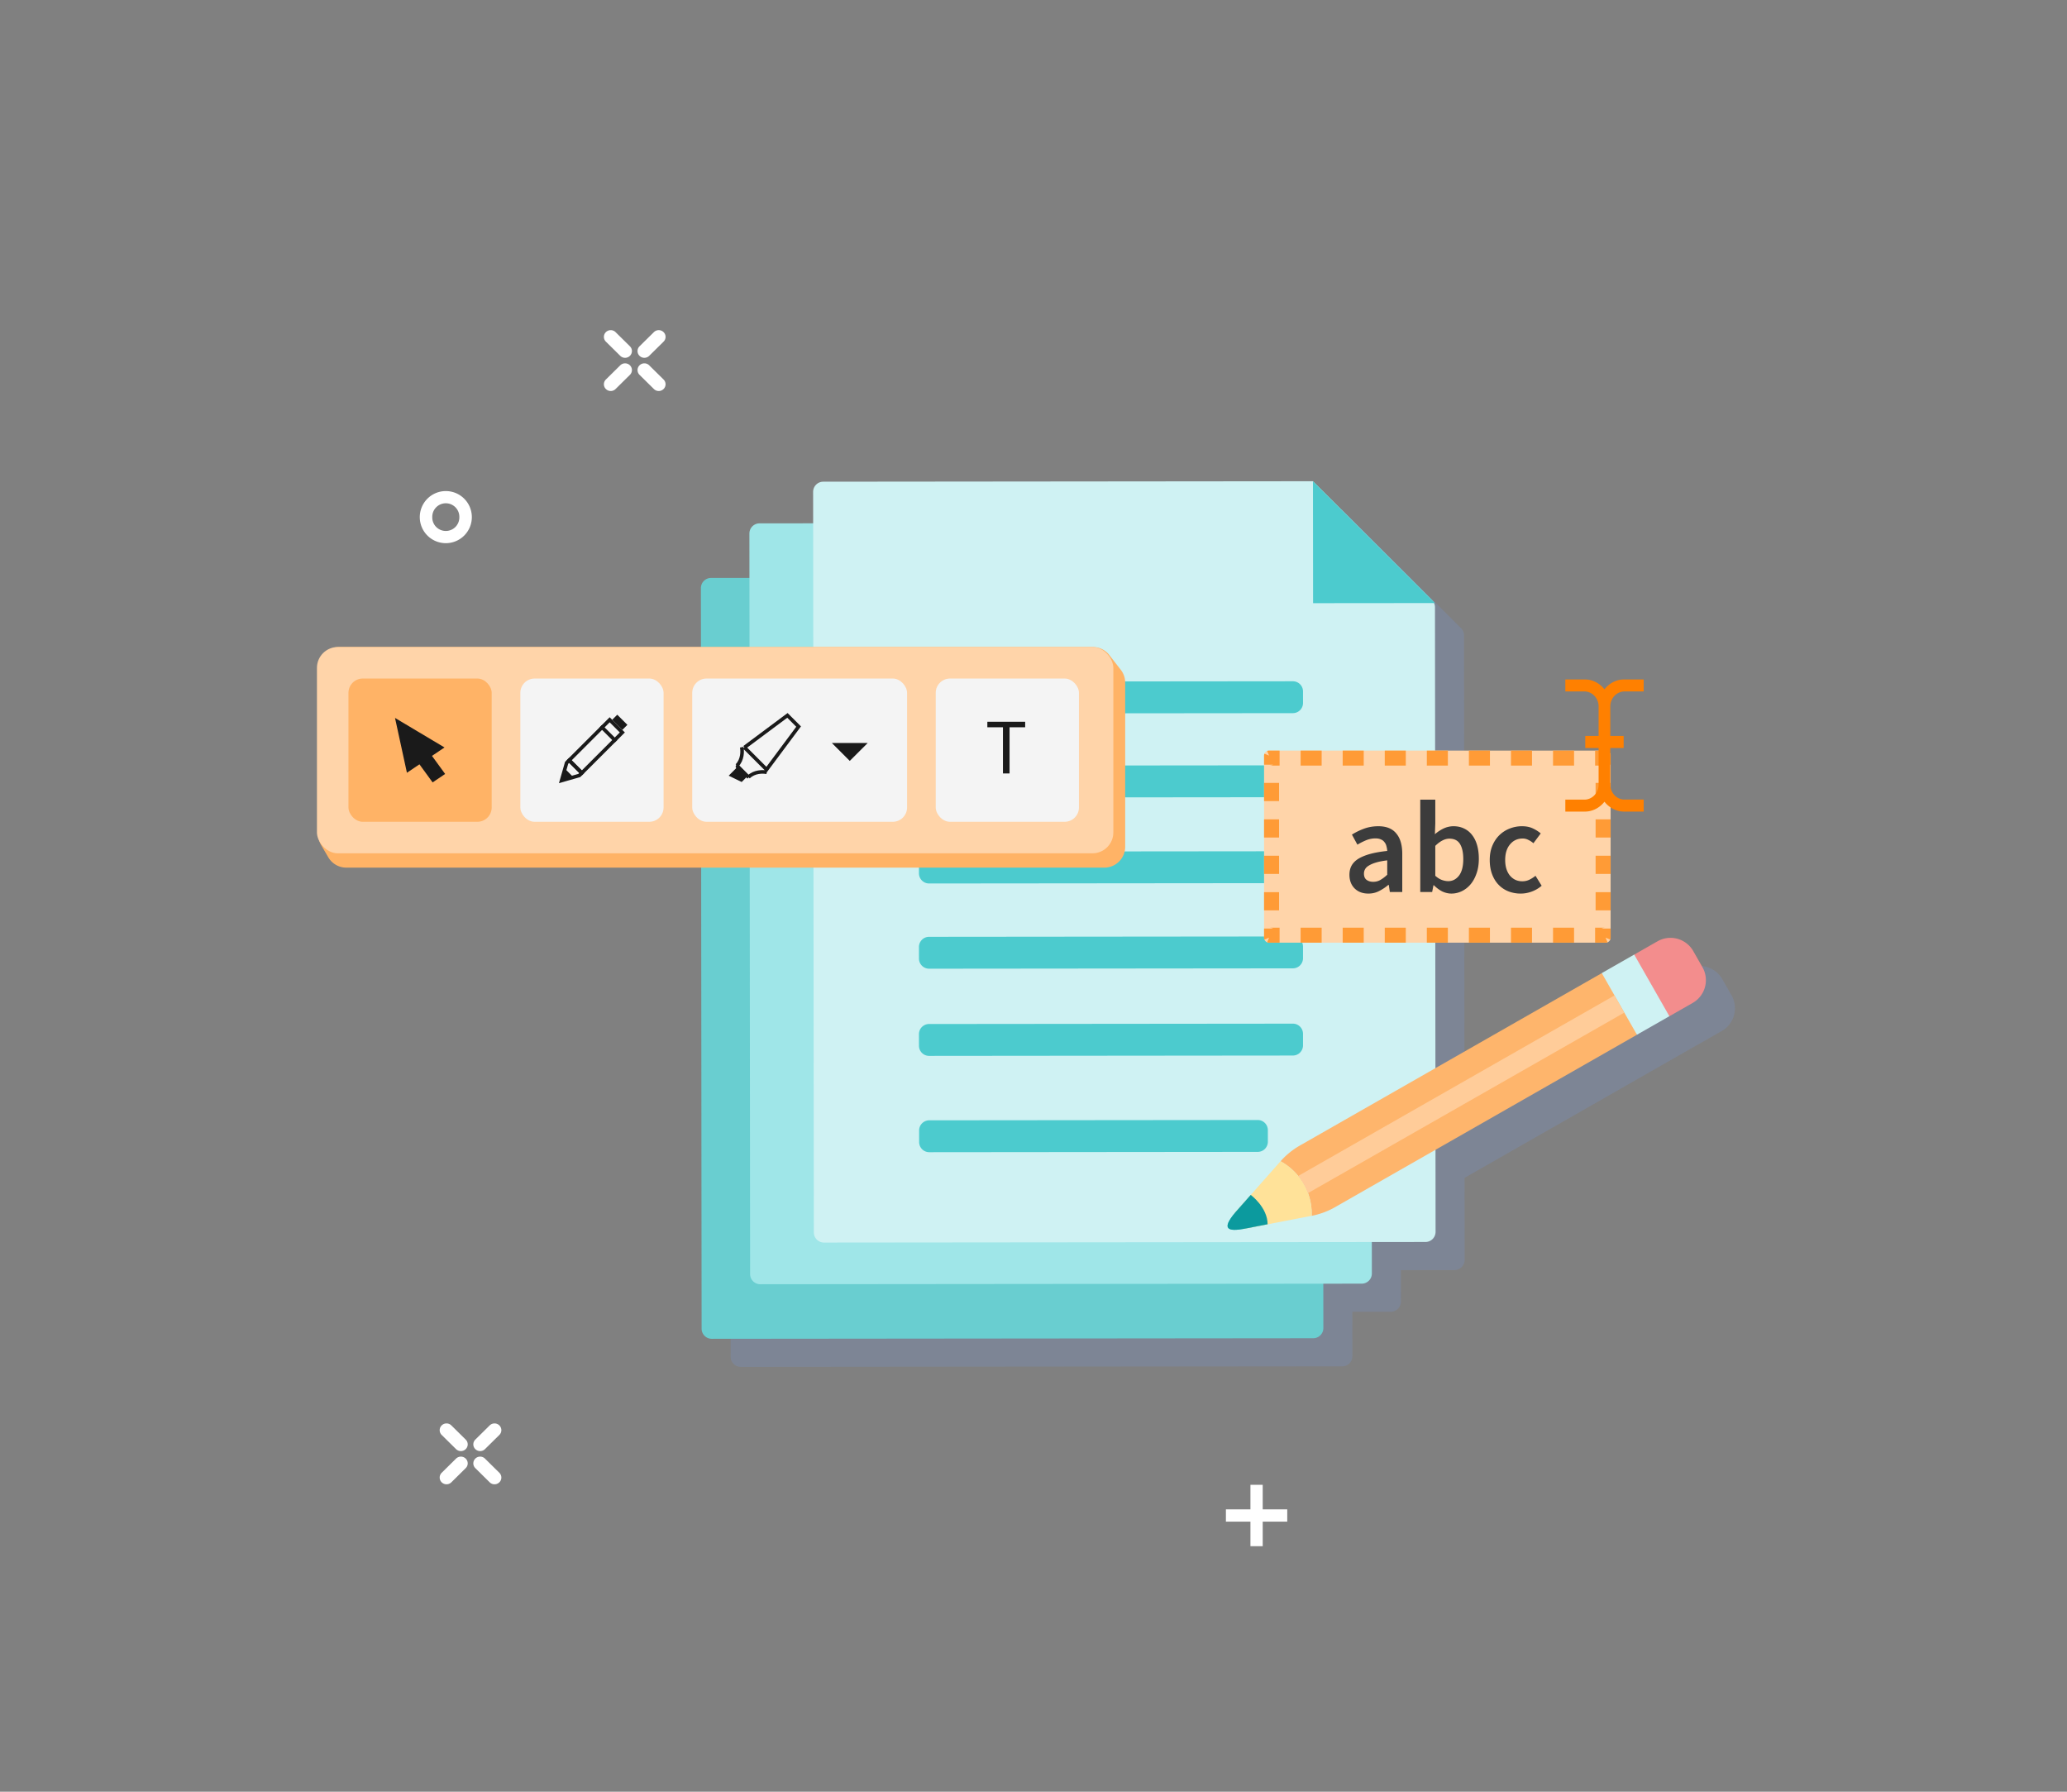 <svg xmlns="http://www.w3.org/2000/svg" fill="none" viewBox="0 0 600 520">
  <rect x="0" y="0" width="600" height="520" fill="#808080" stroke="none"/>
  <path fill="#ffffff" d="M175.877 110.138a1.939 1.939 0 0 0 0 2.767 2.002 2.002 0 0 0 2.804 0l4.17-4.115a1.937 1.937 0 0 0 0-2.767 2 2 0 0 0-2.803 0l-4.171 4.115Zm9.765-9.634a1.937 1.937 0 0 0 0 2.767 2 2 0 0 0 2.803 0l4.171-4.115a1.938 1.938 0 0 0 0-2.767 2.002 2.002 0 0 0-2.804 0l-4.17 4.115Zm-9.765-4.114a2.002 2.002 0 0 1 2.804 0l4.17 4.114a1.937 1.937 0 0 1 0 2.767 2 2 0 0 1-2.803 0l-4.171-4.115a1.938 1.938 0 0 1 0-2.767Zm12.568 9.633a2 2 0 0 0-2.803 0 1.937 1.937 0 0 0 0 2.767l4.17 4.115c.774.764 2.03.764 2.804 0a1.939 1.939 0 0 0 0-2.767l-4.171-4.115Z"/>
  <path fill="#fff" fill-rule="evenodd" d="M121.852 150.081a7.558 7.558 0 0 1 7.556-7.561 7.558 7.558 0 0 1 7.555 7.561 7.558 7.558 0 0 1-7.555 7.561 7.56 7.56 0 0 1-7.556-7.561Zm11.484 0a3.93 3.93 0 1 0-7.858 0 3.93 3.93 0 1 0 7.858 0Z" clip-rule="evenodd"/>
  <path fill="#ffffff" d="M128.211 427.435a1.938 1.938 0 0 0 0 2.766 2.002 2.002 0 0 0 2.804 0l4.17-4.115a1.936 1.936 0 0 0 0-2.766 2.002 2.002 0 0 0-2.804 0l-4.17 4.115Zm9.765-9.634a1.936 1.936 0 0 0 0 2.766 2 2 0 0 0 2.803 0l4.171-4.115a1.938 1.938 0 0 0 0-2.766 2.002 2.002 0 0 0-2.804 0l-4.17 4.115Zm-9.765-4.115a2.002 2.002 0 0 1 2.804 0l4.17 4.115a1.936 1.936 0 0 1 0 2.766 2.002 2.002 0 0 1-2.804 0l-4.17-4.115a1.938 1.938 0 0 1 0-2.766Zm12.568 9.634a2 2 0 0 0-2.803 0 1.936 1.936 0 0 0 0 2.766l4.17 4.115c.774.764 2.03.764 2.804 0a1.938 1.938 0 0 0 0-2.766l-4.171-4.115Z"/>
  <path fill="#fff" d="M366.534 430.926v7.126h7.121v3.563h-7.121v7.126h-3.561v-7.126h-7.121v-3.563h7.121v-7.126h3.561Z"/>
  <path fill="#769EEB" fill-rule="evenodd" d="m406.642 368.621.008 9.132a2.943 2.943 0 0 1-2.94 2.946l-11.151.011.012 12.883a2.943 2.943 0 0 1-2.94 2.946l-174.593.166a2.941 2.941 0 0 1-2.945-2.94l-.205-214.934a2.942 2.942 0 0 1 2.94-2.946l11.151-.011-.012-12.884a2.943 2.943 0 0 1 2.94-2.946l15.564-.014-.009-9.133a2.943 2.943 0 0 1 2.94-2.945l142.148-.136 34.559 34.493c.552.552.863 1.3.864 2.08l.127 133.752 58.522-33.428.016.012 5.931-3.387a7.605 7.605 0 0 1 10.375 2.835l2.67 4.68a7.604 7.604 0 0 1-2.834 10.372l-6.783 3.873-.017-.011-67.857 38.76.022 23.813a2.942 2.942 0 0 1-2.94 2.946l-15.563.015Z" clip-rule="evenodd" opacity=".2"/>
  <path fill="#69CED0" d="m203.659 385.613-.205-214.935a2.943 2.943 0 0 1 2.94-2.946l142.148-.135 34.559 34.493c.552.551.863 1.299.864 2.08l.172 181.271a2.942 2.942 0 0 1-2.94 2.945l-174.592.167a2.943 2.943 0 0 1-2.946-2.94Z"/>
  <path fill="#9FE6E8" d="m217.737 369.773-.204-214.935a2.943 2.943 0 0 1 2.94-2.946l142.147-.135 34.559 34.493a2.94 2.94 0 0 1 .864 2.08l.173 181.271a2.944 2.944 0 0 1-2.94 2.946l-174.593.166a2.943 2.943 0 0 1-2.946-2.94Z"/>
  <path fill="#CFF2F3" d="m236.235 357.679-.205-214.934a2.943 2.943 0 0 1 2.94-2.946l142.147-.136 34.559 34.494c.553.551.864 1.299.864 2.08l.173 181.27a2.942 2.942 0 0 1-2.94 2.946l-174.593.167a2.943 2.943 0 0 1-2.945-2.941Z"/>
  <path fill="#4CCBCE" d="m381.157 175.054-.034-35.387 35.422 35.354-35.388.033Zm-114.405 25.711a2.944 2.944 0 0 1 2.941-2.946l105.593-.101a2.943 2.943 0 0 1 2.946 2.941l.003 3.365a2.943 2.943 0 0 1-2.94 2.946l-105.594.1a2.941 2.941 0 0 1-2.945-2.94l-.004-3.365Zm.017 24.397a2.943 2.943 0 0 1 2.94-2.946l105.594-.1a2.943 2.943 0 0 1 2.946 2.94l.003 3.365a2.942 2.942 0 0 1-2.94 2.946l-105.594.101a2.944 2.944 0 0 1-2.946-2.94l-.003-3.366Zm.029 102.926a2.943 2.943 0 0 1 2.94-2.946l95.342-.091a2.942 2.942 0 0 1 2.946 2.94l.003 3.365a2.942 2.942 0 0 1-2.94 2.946l-95.342.091a2.943 2.943 0 0 1-2.946-2.94l-.003-3.365Zm-.048-53.257a2.944 2.944 0 0 1 2.941-2.946l105.593-.1a2.942 2.942 0 0 1 2.946 2.94l.003 3.365a2.942 2.942 0 0 1-2.94 2.946l-105.594.101a2.943 2.943 0 0 1-2.945-2.94l-.004-3.366Zm0 25.304a2.944 2.944 0 0 1 2.941-2.946l105.593-.101a2.943 2.943 0 0 1 2.946 2.941l.003 3.365a2.943 2.943 0 0 1-2.94 2.946l-105.594.101a2.943 2.943 0 0 1-2.945-2.941l-.004-3.365Zm-.003-50.034a2.943 2.943 0 0 1 2.941-2.946l105.593-.101a2.943 2.943 0 0 1 2.946 2.941l.004 3.365a2.944 2.944 0 0 1-2.941 2.946l-105.593.1a2.942 2.942 0 0 1-2.946-2.94l-.004-3.365Z"/>
  <path fill="#FEB56C" d="m475.15 300.323-.749-4.597-6.18-10.831-3.278-2.461-87.606 50.02a22.211 22.211 0 0 0-5.625 4.573 17.376 17.376 0 0 1 9.034 15.832 22.204 22.204 0 0 0 6.798-2.516l87.606-50.02Z"/>
  <path fill="#F38D8D" d="m494.18 280.702-2.671-4.68a7.604 7.604 0 0 0-10.374-2.835l-6.78 3.871-.081 2.996 7.43 13.023 2.859 1.87 6.783-3.873a7.605 7.605 0 0 0 2.834-10.372Z"/>
  <path fill="#CFF2F3" d="m464.955 282.412 9.416-5.373 10.209 17.89-9.415 5.373-10.21-17.89Z"/>
  <path fill="#49CFD3" d="m367.955 355.306-6.579 1.282c-4.926.903-7.008.25-2.736-4.794l4.426-5.001s4.876 3.588 4.889 8.513Z"/>
  <path fill="#FFE299" d="m380.745 352.858-19.37 3.736c-2.733.527-4.58-2.71-2.736-4.794l13.072-14.775a17.38 17.38 0 0 1 9.034 15.833Z"/>
  <path fill="#0C9A9E" d="m367.955 355.306-6.579 1.282c-4.926.903-7.008.25-2.736-4.794l4.426-5.001s4.876 3.588 4.889 8.513Z"/>
  <path fill="#FC9" d="m379.673 346.275 91.805-52.382-2.842-4.982-91.805 52.382a17.373 17.373 0 0 1 2.842 4.982Z"/>
  <path fill="#FFB366" d="M92.416 193.838a6.06 6.06 0 0 1 6.06-6.06H317.23c1.87 0 3.634.863 4.782 2.338l3.325 4.272a6.061 6.061 0 0 1 1.278 3.722v47.639a6.06 6.06 0 0 1-6.06 6.059H100.529a6.06 6.06 0 0 1-5.23-2.997l-2.052-3.505a6.062 6.062 0 0 1-.83-3.062v-48.406Z"/>
  <rect width="231.174" height="59.872" x="92.001" y="187.778" fill="#FFD4A9" rx="6.06"/>
  <g clip-path="url(#a)">
    <rect width="41.578" height="41.578" x="101.148" y="196.926" fill="#FFB366" rx="4.158"/>
    <path fill="#1A1A1A" fill-rule="evenodd" d="m114.662 208.359 3.458 15.913 3.637-2.449 3.82 5.246 3.637-2.449-3.82-5.245 3.637-2.449-14.369-8.567Z" clip-rule="evenodd"/>
    <rect width="41.578" height="41.578" x="151.042" y="196.926" fill="#F4F4F4" rx="4.158"/>
    <path stroke="#1A1A1A" stroke-width="1.039" d="m176.974 208.897 3.675 3.675-11.76 11.76-3.675-3.675z"/>
    <path fill="#1A1A1A" stroke="#1A1A1A" stroke-width=".52" d="m174.77 210.734 4.043 4.043-.368.367-4.043-4.042z"/>
    <path fill="#1A1A1A" stroke="#1A1A1A" stroke-width="1.039" d="m179.179 208.161 2.205 2.205-.735.734-2.205-2.204zm-15.349 17.553.507-1.523 1.016 1.015-1.523.508Z"/>
    <path stroke="#1A1A1A" stroke-width="1.039" d="m164.478 221.391.735-.735 3.675 3.675-.735.735-5.145 1.47 1.47-5.145Z"/>
    <rect width="62.367" height="41.578" x="200.935" y="196.926" fill="#F4F4F4" rx="4.158"/>
    <path stroke="#1A1A1A" stroke-width="1.039" d="m216.095 216.917 12.476-9.293 3.247 3.247-9.293 12.476-6.43-6.43Zm-.793-.057c.233 1.074.28 3.64-1.4 5.32m-.07-.07 3.5 3.5m5.25-1.47c-1.074-.233-3.64-.28-5.32 1.4"/>
    <path fill="#1A1A1A" stroke="#1A1A1A" stroke-width="1.039" d="m214.182 223.195 2.065 2.065-1.063 1.063-2.779-1.351 1.777-1.777Z"/>
    <path fill="#1A1A1A" fill-rule="evenodd" d="M241.473 215.637h10.395l-5.198 5.197-5.197-5.197Z" clip-rule="evenodd"/>
    <rect width="41.578" height="41.578" x="271.618" y="196.926" fill="#F4F4F4" rx="4.158"/>
    <path fill="#1A1A1A" d="M291.131 224.473v-13.401h-4.528v-1.601h10.977v1.601h-4.528v13.401h-1.921Z"/>
  </g>
  <path fill="#FFD4A9" d="M366.925 219.29c0-.802.651-1.453 1.454-1.453h97.695c.803 0 1.454.651 1.454 1.453v52.846c0 .802-.651 1.453-1.454 1.453h-97.695a1.454 1.454 0 0 1-1.454-1.453V219.29Z"/>
  <path fill="#FF9B36" fill-rule="evenodd" d="m369.475 269.493.018-.042a2.906 2.906 0 0 0-1.114-.222h3.053v4.36h-3.053c-.197 0-.385-.039-.557-.11l.558-1.345-1.344.558a1.452 1.452 0 0 1-.111-.556v-2.643h2.55Zm-2.55-5.284h4.36v-5.285h-4.36v5.285Zm0-10.569h4.36v-5.285h-4.36v5.285Zm0-10.569h4.36v-5.285h-4.36v5.285Zm0-10.569h4.36v-5.285h-4.36v5.285Zm0-10.569h2.55l.018.042a2.925 2.925 0 0 1-1.114.222h3.053v-4.36h-3.053c-.197 0-.385.039-.557.11l.558 1.344-1.344-.557a1.448 1.448 0 0 0-.111.556v2.643Zm10.613-4.096v4.36h6.106v-4.36h-6.106Zm12.212 0v4.36h6.106v-4.36h-6.106Zm12.212 0v4.36h6.106v-4.36h-6.106Zm12.212 0v4.36h6.106v-4.36h-6.106Zm12.212 0v4.36h6.106v-4.36h-6.106Zm12.212 0v4.36h6.105v-4.36h-6.105Zm12.211 0v4.36h6.106v-4.36h-6.106Zm12.212 0v4.36h3.053c-.386 0-.765-.078-1.113-.222l.017-.042h2.55v-2.643c0-.197-.039-.385-.11-.556l-1.344.557h-.001l.001-.001v-.001l.557-1.342a1.452 1.452 0 0 0-.557-.11h-3.053Zm4.507 9.38h-4.36v5.285h4.36v-5.285Zm0 10.569h-4.36v5.285h4.36v-5.285Zm0 10.569h-4.36v5.285h4.36v-5.285Zm0 10.569h-4.36v5.285h4.36v-5.285Zm0 10.569h-2.55l-.017-.042a2.897 2.897 0 0 1 1.113-.222h-3.053v4.36h3.053c.198 0 .385-.039.557-.11l-.557-1.342v-.001l-.001-.002 1.345.558a1.45 1.45 0 0 0 .11-.556v-2.643Zm-10.613 4.096v-4.36h-6.106v4.36h6.106Zm-12.212 0v-4.36h-6.105v4.36h6.105Zm-12.211 0v-4.36h-6.106v4.36h6.106Zm-12.212 0v-4.36h-6.106v4.36h6.106Zm-12.212 0v-4.36h-6.106v4.36h6.106Zm-12.212 0v-4.36h-6.106v4.36h6.106Zm-12.212 0v-4.36h-6.106v4.36h6.106Z" clip-rule="evenodd"/>
  <path fill="#3C3C3C" d="M397.212 259.338c-1.644 0-2.973-.494-3.985-1.48-1.012-1.012-1.518-2.341-1.518-3.986 0-.986.202-1.859.607-2.618.43-.785 1.088-1.455 1.974-2.012.911-.557 2.049-1.025 3.416-1.404 1.391-.38 3.049-.671 4.972-.873a5.892 5.892 0 0 0-.228-1.367 2.695 2.695 0 0 0-.569-1.176 2.301 2.301 0 0 0-1.025-.797c-.43-.203-.961-.304-1.594-.304-.911 0-1.809.177-2.695.531a18.6 18.6 0 0 0-2.543 1.291l-1.594-2.923a18.68 18.68 0 0 1 3.492-1.708c1.29-.48 2.682-.721 4.175-.721 2.328 0 4.061.696 5.2 2.088 1.164 1.366 1.746 3.352 1.746 5.959v11.044h-3.606l-.304-2.049h-.151a13.5 13.5 0 0 1-2.695 1.784c-.936.48-1.961.721-3.075.721Zm1.405-3.416c.759 0 1.442-.177 2.049-.531.633-.355 1.303-.861 2.012-1.519v-4.175c-1.265.152-2.328.355-3.188.608-.861.253-1.556.544-2.088.873-.531.303-.911.657-1.138 1.062a2.59 2.59 0 0 0-.342 1.291c0 .835.253 1.442.759 1.822.506.379 1.151.569 1.936.569Zm22.682 3.416c-.86 0-1.733-.203-2.618-.607-.861-.431-1.683-1.038-2.468-1.822h-.113l-.38 1.973h-3.454v-26.796h4.365v6.908l-.114 3.112a11.057 11.057 0 0 1 2.543-1.67 6.76 6.76 0 0 1 2.847-.645c1.164 0 2.201.228 3.112.683a6.196 6.196 0 0 1 2.315 1.898c.633.81 1.113 1.797 1.442 2.961.329 1.164.494 2.467.494 3.909 0 1.594-.228 3.024-.683 4.289-.43 1.24-1.012 2.29-1.746 3.15a7.621 7.621 0 0 1-2.543 1.974 6.934 6.934 0 0 1-2.999.683Zm-.911-3.606c1.24 0 2.278-.531 3.113-1.594.835-1.088 1.252-2.695 1.252-4.82 0-1.873-.316-3.328-.949-4.365-.632-1.037-1.657-1.556-3.074-1.556-1.316 0-2.682.696-4.099 2.087v8.692c.658.582 1.303.987 1.936 1.215.658.227 1.265.341 1.821.341Zm21.045 3.606a9.811 9.811 0 0 1-3.567-.645 8.05 8.05 0 0 1-2.847-1.898c-.81-.835-1.442-1.86-1.898-3.074-.455-1.215-.683-2.594-.683-4.137 0-1.544.253-2.923.759-4.138.506-1.214 1.19-2.239 2.05-3.074a8.736 8.736 0 0 1 2.96-1.898 9.53 9.53 0 0 1 3.568-.683c1.215 0 2.252.203 3.112.607.886.405 1.67.899 2.353 1.481l-2.125 2.846a6.472 6.472 0 0 0-1.518-.987 3.37 3.37 0 0 0-1.594-.379c-1.518 0-2.746.569-3.682 1.708-.936 1.113-1.404 2.619-1.404 4.517 0 1.872.455 3.377 1.366 4.516.936 1.113 2.138 1.67 3.606 1.67.734 0 1.417-.152 2.049-.455a9.756 9.756 0 0 0 1.784-1.139l1.784 2.885a9.245 9.245 0 0 1-2.922 1.708 9.125 9.125 0 0 1-3.151.569Z"/>
  <mask id="b" width="24" height="39" x="454.075" y="196.889" fill="#000" maskUnits="userSpaceOnUse">
    <path fill="#fff" d="M454.075 196.889h24v39h-24z"/>
    <path fill-rule="evenodd" d="M459.921 197.889a6.55 6.55 0 0 1 3.352.938 6.885 6.885 0 0 1 2.462 2.546 6.9 6.9 0 0 1 2.462-2.546 6.554 6.554 0 0 1 3.353-.938h4.845v2.052h-4.845a4.732 4.732 0 0 0-1.868.405 4.911 4.911 0 0 0-1.577 1.118 5.123 5.123 0 0 0-1.046 1.661 5.268 5.268 0 0 0-.355 1.95v9.238h3.877v2.053h-3.877v11.292a5.212 5.212 0 0 0 1.291 3.488 4.83 4.83 0 0 0 3.232 1.635h5.168v2.063h-4.845a6.565 6.565 0 0 1-3.353-.939 6.905 6.905 0 0 1-2.462-2.545 6.89 6.89 0 0 1-2.462 2.545 6.561 6.561 0 0 1-3.352.939h-4.846v-2.053h5.169a4.833 4.833 0 0 0 3.235-1.638 5.213 5.213 0 0 0 1.287-3.495v-11.292h-3.876v-2.053h3.876v-9.238a5.216 5.216 0 0 0-1.29-3.489 4.835 4.835 0 0 0-3.232-1.635h-5.169v-2.062h4.846Z" clip-rule="evenodd"/>
  </mask>
  <path fill="#FF8000" fill-rule="evenodd" d="M459.921 197.889a6.55 6.55 0 0 1 3.352.938 6.885 6.885 0 0 1 2.462 2.546 6.9 6.9 0 0 1 2.462-2.546 6.554 6.554 0 0 1 3.353-.938h4.845v2.052h-4.845a4.732 4.732 0 0 0-1.868.405 4.911 4.911 0 0 0-1.577 1.118 5.123 5.123 0 0 0-1.046 1.661 5.268 5.268 0 0 0-.355 1.95v9.238h3.877v2.053h-3.877v11.292a5.212 5.212 0 0 0 1.291 3.488 4.83 4.83 0 0 0 3.232 1.635h5.168v2.063h-4.845a6.565 6.565 0 0 1-3.353-.939 6.905 6.905 0 0 1-2.462-2.545 6.89 6.89 0 0 1-2.462 2.545 6.561 6.561 0 0 1-3.352.939h-4.846v-2.053h5.169a4.833 4.833 0 0 0 3.235-1.638 5.213 5.213 0 0 0 1.287-3.495v-11.292h-3.876v-2.053h3.876v-9.238a5.216 5.216 0 0 0-1.29-3.489 4.835 4.835 0 0 0-3.232-1.635h-5.169v-2.062h4.846Z" clip-rule="evenodd"/>
  <path fill="#FF8000" d="m459.921 197.889.002-.727h-.002v.727Zm5.814 3.484-.633.355.633 1.129.634-1.129-.634-.355Zm5.815-3.484v-.727h-.002l.002.727Zm4.845 0h.727v-.727h-.727v.727Zm0 2.052v.727h.727v-.727h-.727Zm-4.845 0v-.726h-.007l.007.726Zm-4.846 5.134h.727v-.007l-.727.007Zm0 9.238h-.726v.727h.726v-.727Zm3.877 0h.726v-.726h-.726v.726Zm0 2.053v.727h.726v-.727h-.726Zm-3.877 0v-.727h-.726v.727h.726Zm0 11.292.727.005v-.005h-.727Zm4.523 5.123-.058.724.029.003h.029v-.727Zm5.168 0h.727v-.727h-.727v.727Zm0 2.063v.726h.727v-.726h-.727Zm-4.845 0-.002.726h.002v-.726Zm-5.815-3.484.634-.356-.634-1.128-.633 1.128.633.356Zm-5.814 3.484v.726h.002l-.002-.726Zm-4.846 0h-.726v.726h.726v-.726Zm0-2.053v-.727h-.726v.727h.726Zm5.169 0v.727h.029l.029-.003-.058-.724Zm4.522-5.133h-.727l.001.007.726-.007Zm0-11.292h.727v-.727h-.727v.727Zm-3.876 0h-.727v.727h.727v-.727Zm0-2.053v-.726h-.727v.726h.727Zm3.876 0v.727h.727v-.727h-.727Zm0-9.238-.727-.006v.006h.727Zm-4.522-5.124.058-.724-.029-.002h-.029v.726Zm-5.169 0h-.726v.727h.726v-.727Zm0-2.062v-.727h-.726v.727h.726Zm4.843.726a5.847 5.847 0 0 1 2.982.835l.747-1.246a7.282 7.282 0 0 0-3.724-1.042l-.005 1.453Zm2.982.835a6.174 6.174 0 0 1 2.202 2.278l1.267-.711a7.623 7.623 0 0 0-2.722-2.813l-.747 1.246Zm3.469 2.278a6.174 6.174 0 0 1 2.202-2.278l-.747-1.246a7.615 7.615 0 0 0-2.722 2.813l1.267.711Zm2.202-2.278a5.843 5.843 0 0 1 2.981-.835l-.004-1.453a7.28 7.28 0 0 0-3.724 1.042l.747 1.246Zm2.979-.835h4.845v-1.453h-4.845v1.453Zm4.119-.726v2.052h1.453v-2.052h-1.453Zm.726 1.326h-4.845v1.453h4.845v-1.453Zm-4.852 0a5.454 5.454 0 0 0-2.155.467l.587 1.329a4.015 4.015 0 0 1 1.582-.343l-.014-1.453Zm-2.155.467a5.62 5.62 0 0 0-1.812 1.283l1.057.998a4.18 4.18 0 0 1 1.342-.952l-.587-1.329Zm-1.812 1.283a5.845 5.845 0 0 0-1.194 1.897l1.355.525a4.401 4.401 0 0 1 .896-1.424l-1.057-.998Zm-1.194 1.897a5.984 5.984 0 0 0-.404 2.219l1.453-.013a4.544 4.544 0 0 1 .306-1.681l-1.355-.525Zm-.404 2.213v9.238h1.453v-9.238h-1.453Zm.726 9.965h3.877v-1.453h-3.877v1.453Zm3.15-.727v2.053h1.453v-2.053h-1.453Zm.727 1.326h-3.877v1.454h3.877v-1.454Zm-4.603.727v11.292h1.453v-11.292h-1.453Zm0 11.286a5.939 5.939 0 0 0 1.472 3.975l1.09-.962a4.482 4.482 0 0 1-1.109-3.002l-1.453-.011Zm1.472 3.975a5.556 5.556 0 0 0 3.719 1.878l.116-1.449a4.098 4.098 0 0 1-2.745-1.391l-1.09.962Zm8.219 1.154v2.063h1.453v-2.063h-1.453Zm.726 1.336h-4.845v1.453h4.845v-1.453Zm-4.843 0a5.824 5.824 0 0 1-2.981-.835l-.747 1.247a7.288 7.288 0 0 0 3.724 1.041l.004-1.453Zm-2.981-.835a6.174 6.174 0 0 1-2.202-2.278l-1.267.712a7.623 7.623 0 0 0 2.722 2.813l.747-1.247Zm-3.469-2.278a6.174 6.174 0 0 1-2.202 2.278l.747 1.247a7.63 7.63 0 0 0 2.722-2.813l-1.267-.712Zm-2.202 2.278a5.827 5.827 0 0 1-2.982.835l.005 1.453a7.29 7.29 0 0 0 3.724-1.041l-.747-1.247Zm-2.979.835h-4.846v1.453h4.846v-1.453Zm-4.119.727v-2.053h-1.453v2.053h1.453Zm4.5-1.329a5.555 5.555 0 0 0 3.722-1.882l-1.09-.961a4.11 4.11 0 0 1-2.749 1.395l.117 1.448Zm3.722-1.882a5.94 5.94 0 0 0 1.469-3.983l-1.453.015a4.491 4.491 0 0 1-1.106 3.007l1.09.961Zm1.469-3.975v-11.292h-1.454v11.292h1.454Zm-.727-12.019h-3.876v1.454h3.876v-1.454Zm-3.15.727v-2.053h-1.453v2.053h1.453Zm-.726-1.326h3.876v-1.453h-3.876v1.453Zm4.603-.727v-9.238h-1.454v9.238h1.454Zm0-9.233a5.944 5.944 0 0 0-1.472-3.975l-1.09.962a4.49 4.49 0 0 1 1.109 3.002l1.453.011Zm-1.472-3.975a5.56 5.56 0 0 0-3.719-1.878l-.117 1.449a4.105 4.105 0 0 1 2.746 1.391l1.09-.962Zm-8.219-1.154v-2.062h-1.453v2.062h1.453Zm-.727-1.336h4.846v-1.453h-4.846v1.453Zm16.152 34.893h5.168v-1.454h-5.168v1.454Zm-16.152.01h5.169v-1.454h-5.169v1.454Zm5.169-34.293h-5.169v1.453h5.169v-1.453Z" mask="url(#b)"/>
  <defs>
    <clipPath id="a">
      <path fill="#fff" d="M0 0h212.048v41.578H0z" transform="translate(101.148 196.926)"/>
    </clipPath>
  </defs>
</svg>
